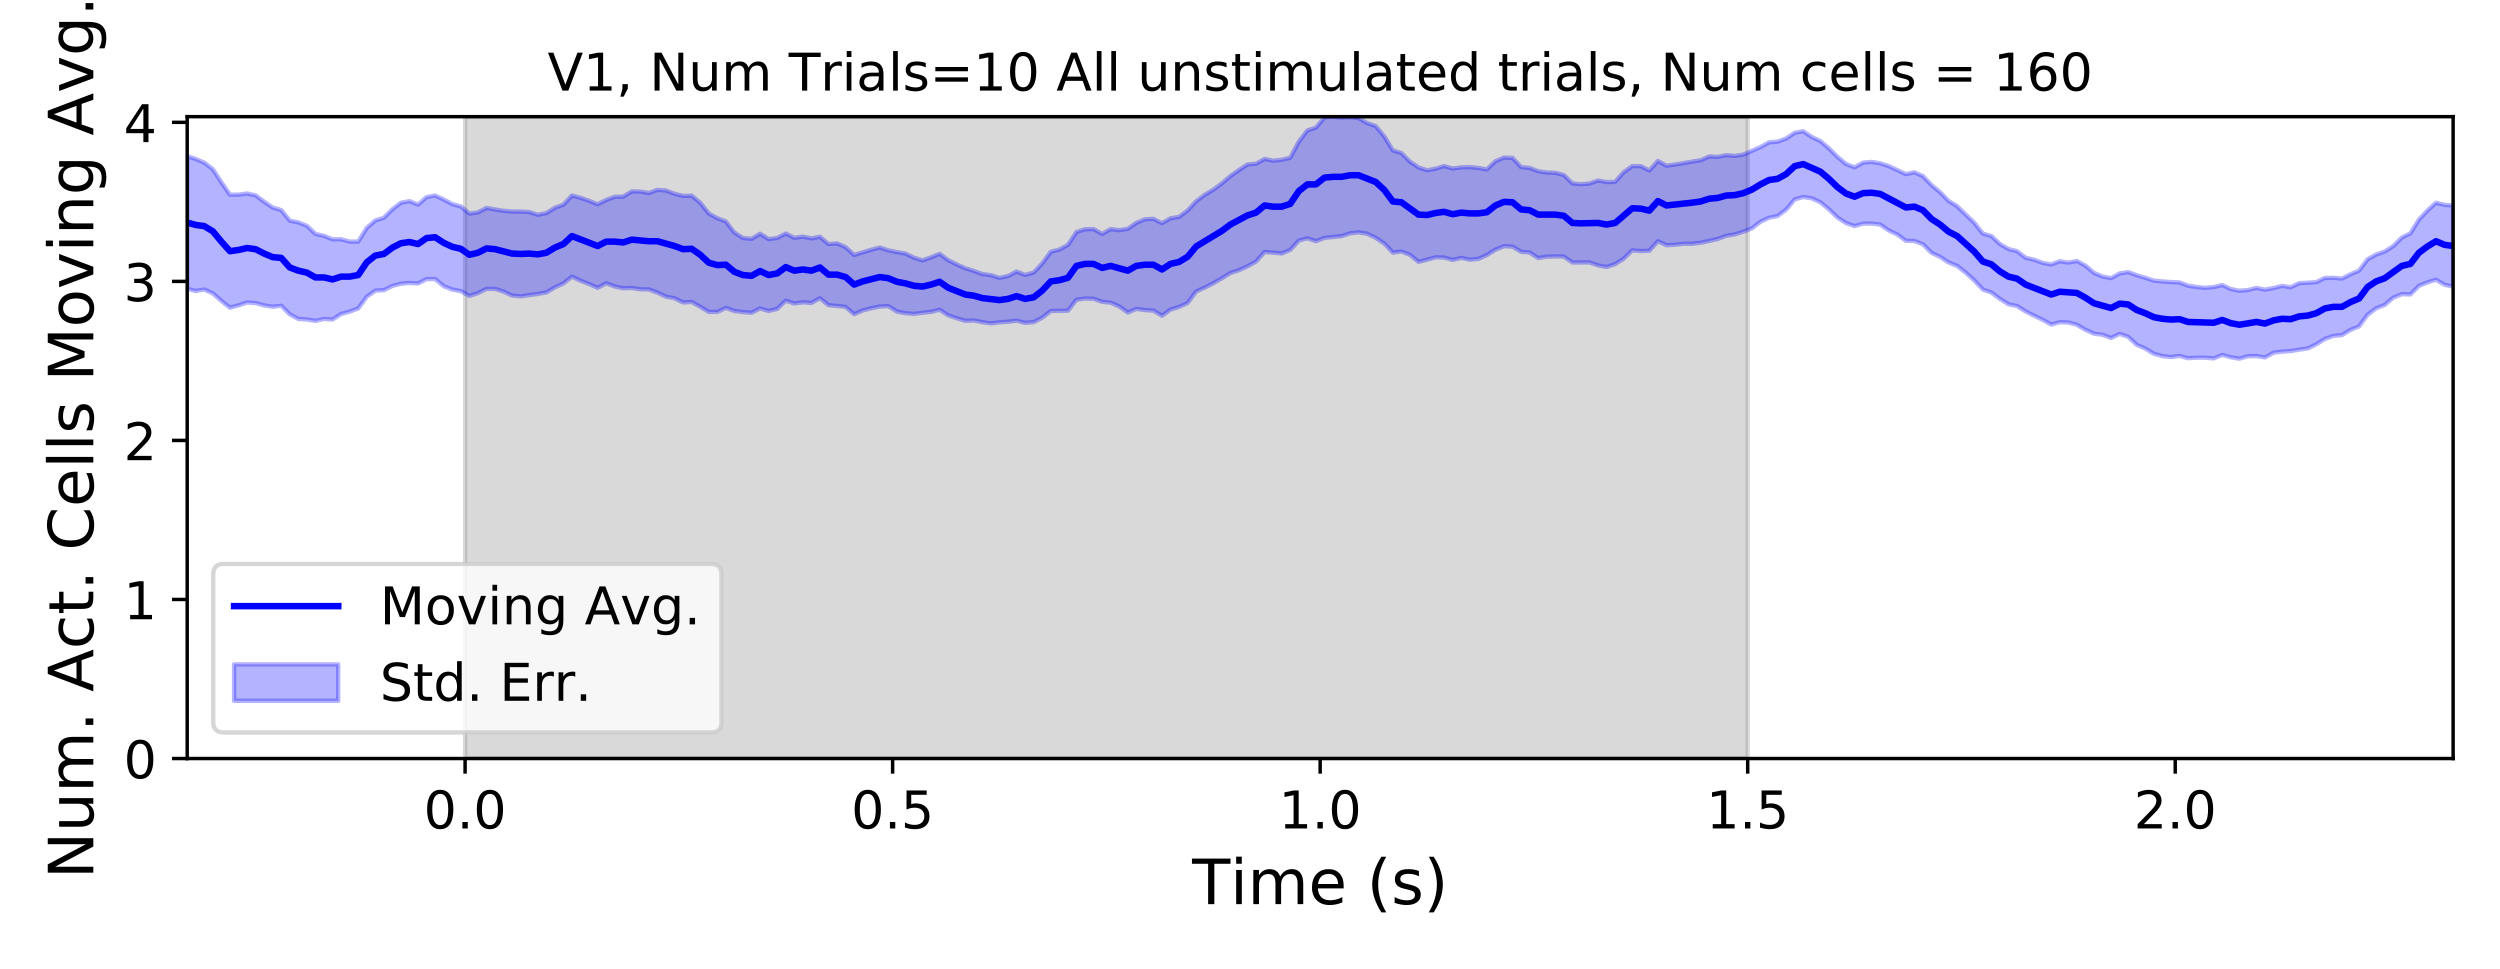 <?xml version="1.0" encoding="utf-8" standalone="no"?>
<!DOCTYPE svg PUBLIC "-//W3C//DTD SVG 1.1//EN"
  "http://www.w3.org/Graphics/SVG/1.1/DTD/svg11.dtd">
<!-- Created with matplotlib (https://matplotlib.org/) -->
<svg height="223.2pt" version="1.1" viewBox="0 0 576 223.2" width="576pt" xmlns="http://www.w3.org/2000/svg" xmlns:xlink="http://www.w3.org/1999/xlink">
 <defs>
  <style type="text/css">
*{stroke-linecap:butt;stroke-linejoin:round;}
  </style>
 </defs>
 <g id="figure_1">
  <g id="patch_1">
   <path d="M 0 223.2 
L 576 223.2 
L 576 0 
L 0 0 
z
" style="fill:#ffffff;"/>
  </g>
  <g id="axes_1">
   <g id="patch_2">
    <path d="M 43.13 174.76 
L 565.2 174.76 
L 565.2 26.88 
L 43.13 26.88 
z
" style="fill:#ffffff;"/>
   </g>
   <g id="PolyCollection_1">
    <defs>
     <path d="M 107.157 -48.44 
L 107.157 -196.32 
L 402.669 -196.32 
L 402.669 -48.44 
L 402.669 -48.44 
L 107.157 -48.44 
z
" id="m52dbb351e6" style="stroke:#808080;stroke-opacity:0.3;"/>
    </defs>
    <g clip-path="url(#pe9e16bac4c)">
     <use style="fill:#808080;fill-opacity:0.3;stroke:#808080;stroke-opacity:0.3;" x="0" xlink:href="#m52dbb351e6" y="223.2"/>
    </g>
   </g>
   <g id="PolyCollection_2">
    <defs>
     <path d="M 43.13 -187.198 
L 43.13 -156.648 
L 45.1 -156.166 
L 47.07 -156.484 
L 49.04 -155.604 
L 51.01 -153.864 
L 52.98 -152.303 
L 54.95 -152.844 
L 56.921 -153.505 
L 58.891 -153.376 
L 60.861 -152.836 
L 62.831 -152.525 
L 64.801 -152.742 
L 66.771 -150.784 
L 68.741 -149.713 
L 70.711 -149.589 
L 72.681 -149.262 
L 74.651 -149.711 
L 76.621 -149.578 
L 78.591 -150.855 
L 80.561 -151.395 
L 82.532 -152.129 
L 84.502 -154.831 
L 86.472 -156.24 
L 88.442 -156.334 
L 90.412 -157.314 
L 92.382 -157.829 
L 94.352 -158.008 
L 96.322 -157.897 
L 98.292 -158.905 
L 100.262 -158.911 
L 102.232 -157.265 
L 104.202 -156.489 
L 106.172 -156.118 
L 108.142 -155.024 
L 110.113 -155.66 
L 112.083 -156.653 
L 114.053 -156.638 
L 116.023 -156.022 
L 117.993 -155.096 
L 119.963 -154.915 
L 121.933 -155.207 
L 123.903 -155.479 
L 125.873 -155.821 
L 127.843 -156.979 
L 129.813 -157.916 
L 131.783 -159.464 
L 133.753 -158.521 
L 135.724 -157.755 
L 137.694 -156.892 
L 139.664 -157.93 
L 141.634 -157.196 
L 143.604 -156.783 
L 145.574 -156.853 
L 147.544 -156.549 
L 149.514 -156.507 
L 151.484 -155.782 
L 153.454 -154.841 
L 155.424 -154.486 
L 157.394 -153.501 
L 159.364 -153.635 
L 161.335 -152.521 
L 163.305 -151.345 
L 165.275 -151.322 
L 167.245 -152.261 
L 169.215 -151.529 
L 171.185 -151.3 
L 173.155 -151.131 
L 175.125 -152.146 
L 177.095 -151.548 
L 179.065 -152.024 
L 181.035 -153.93 
L 183.005 -153.279 
L 184.975 -153.545 
L 186.946 -153.404 
L 188.916 -154.49 
L 190.886 -152.884 
L 192.856 -152.717 
L 194.826 -152.501 
L 196.796 -150.805 
L 198.766 -151.669 
L 200.736 -152.175 
L 202.706 -152.579 
L 204.676 -152.676 
L 206.646 -151.433 
L 208.616 -151.033 
L 210.586 -150.889 
L 212.556 -151.139 
L 214.527 -151.352 
L 216.497 -151.834 
L 218.467 -150.545 
L 220.437 -149.881 
L 222.407 -149.286 
L 224.377 -149.364 
L 226.347 -148.977 
L 228.317 -148.691 
L 230.287 -148.945 
L 232.257 -149.074 
L 234.227 -149.319 
L 236.197 -148.819 
L 238.167 -148.987 
L 240.138 -150.013 
L 242.108 -151.545 
L 244.078 -151.58 
L 246.048 -151.611 
L 248.018 -154.135 
L 249.988 -154.416 
L 251.958 -154.369 
L 253.928 -153.656 
L 255.898 -153.47 
L 257.868 -152.602 
L 259.838 -151.194 
L 261.808 -152.034 
L 263.778 -151.754 
L 265.749 -151.642 
L 267.719 -150.459 
L 269.689 -151.876 
L 271.659 -152.477 
L 273.629 -153.392 
L 275.599 -156.039 
L 277.569 -156.926 
L 279.539 -157.943 
L 281.509 -159.073 
L 283.479 -160.293 
L 285.449 -160.936 
L 287.419 -161.842 
L 289.389 -162.94 
L 291.36 -165.142 
L 293.33 -164.991 
L 295.3 -164.796 
L 297.27 -165.606 
L 299.24 -167.757 
L 301.21 -168.297 
L 303.18 -167.642 
L 305.15 -168.385 
L 307.12 -168.595 
L 309.09 -168.79 
L 311.06 -169.436 
L 313.03 -169.664 
L 315 -169.342 
L 316.97 -168.402 
L 318.941 -167.096 
L 320.911 -165.004 
L 322.881 -165.256 
L 324.851 -164.49 
L 326.821 -162.879 
L 328.791 -163.36 
L 330.761 -163.912 
L 332.731 -163.853 
L 334.701 -163.313 
L 336.671 -163.787 
L 338.641 -163.361 
L 340.611 -163.553 
L 342.581 -164.44 
L 344.552 -165.674 
L 346.522 -166.473 
L 348.492 -166.377 
L 350.462 -165.19 
L 352.432 -165.015 
L 354.402 -163.762 
L 356.372 -164.058 
L 358.342 -164.121 
L 360.312 -164.085 
L 362.282 -162.717 
L 364.252 -162.726 
L 366.222 -162.746 
L 368.192 -162.05 
L 370.163 -161.683 
L 372.133 -162.352 
L 374.103 -163.605 
L 376.073 -165.514 
L 378.043 -165.348 
L 380.013 -165.429 
L 381.983 -167.613 
L 383.953 -166.709 
L 385.923 -166.802 
L 387.893 -167.028 
L 389.863 -167.039 
L 391.833 -167.276 
L 393.803 -167.684 
L 395.774 -168.152 
L 397.744 -168.856 
L 399.714 -169.199 
L 401.684 -169.819 
L 403.654 -170.596 
L 405.624 -172.105 
L 407.594 -173.04 
L 409.564 -173.43 
L 411.534 -174.908 
L 413.504 -177.255 
L 415.474 -177.815 
L 417.444 -177.502 
L 419.414 -176.6 
L 421.384 -174.98 
L 423.355 -173.091 
L 425.325 -171.798 
L 427.295 -171.111 
L 429.265 -171.671 
L 431.235 -171.691 
L 433.205 -171.459 
L 435.175 -170.101 
L 437.145 -169.176 
L 439.115 -167.72 
L 441.085 -167.671 
L 443.055 -166.91 
L 445.025 -164.953 
L 446.995 -164.019 
L 448.966 -162.726 
L 450.936 -161.931 
L 452.906 -160.381 
L 454.876 -158.591 
L 456.846 -156.502 
L 458.816 -155.79 
L 460.786 -154.347 
L 462.756 -153.1 
L 464.726 -152.688 
L 466.696 -151.451 
L 468.666 -150.45 
L 470.636 -149.514 
L 472.606 -148.427 
L 474.577 -148.963 
L 476.547 -148.901 
L 478.517 -148.357 
L 480.487 -147.225 
L 482.457 -146.322 
L 484.427 -146.068 
L 486.397 -145.328 
L 488.367 -146.276 
L 490.337 -145.596 
L 492.307 -143.755 
L 494.277 -142.882 
L 496.247 -141.698 
L 498.217 -141.155 
L 500.188 -140.929 
L 502.158 -141.203 
L 504.128 -140.666 
L 506.098 -140.79 
L 508.068 -140.788 
L 510.038 -140.621 
L 512.008 -141.426 
L 513.978 -140.885 
L 515.948 -140.554 
L 517.918 -141.119 
L 519.888 -141.17 
L 521.858 -140.845 
L 523.828 -141.941 
L 525.798 -142.176 
L 527.769 -142.315 
L 529.739 -142.638 
L 531.709 -142.921 
L 533.679 -143.878 
L 535.649 -145.11 
L 537.619 -145.81 
L 539.589 -145.994 
L 541.559 -147.197 
L 543.529 -148.009 
L 545.499 -150.698 
L 547.469 -152.173 
L 549.439 -152.944 
L 551.409 -154.63 
L 553.38 -155.415 
L 555.35 -155.364 
L 557.32 -157.328 
L 559.29 -158.138 
L 561.26 -158.75 
L 563.23 -157.587 
L 565.2 -157.173 
L 565.2 -175.863 
L 565.2 -175.863 
L 563.23 -175.999 
L 561.26 -176.485 
L 559.29 -174.716 
L 557.32 -172.594 
L 555.35 -169.428 
L 553.38 -168.461 
L 551.409 -166.498 
L 549.439 -165.253 
L 547.469 -164.558 
L 545.499 -163.468 
L 543.529 -160.844 
L 541.559 -160.008 
L 539.589 -159.012 
L 537.619 -159.196 
L 535.649 -159.163 
L 533.679 -158.196 
L 531.709 -158.054 
L 529.739 -157.971 
L 527.769 -157.011 
L 525.798 -157.333 
L 523.828 -156.836 
L 521.858 -156.466 
L 519.888 -156.874 
L 517.918 -156.375 
L 515.948 -156.208 
L 513.978 -156.609 
L 512.008 -157.534 
L 510.038 -157.057 
L 508.068 -156.89 
L 506.098 -157.07 
L 504.128 -157.378 
L 502.158 -158.124 
L 500.188 -158.214 
L 498.217 -158.354 
L 496.247 -158.545 
L 494.277 -159.193 
L 492.307 -159.785 
L 490.337 -160.509 
L 488.367 -160.196 
L 486.397 -159.128 
L 484.427 -159.487 
L 482.457 -160.333 
L 480.487 -161.995 
L 478.517 -163.061 
L 476.547 -162.701 
L 474.577 -163.005 
L 472.606 -162.259 
L 470.636 -162.637 
L 468.666 -163.35 
L 466.696 -163.814 
L 464.726 -165.326 
L 462.756 -165.83 
L 460.786 -166.964 
L 458.816 -168.82 
L 456.846 -169.39 
L 454.876 -171.881 
L 452.906 -173.755 
L 450.936 -175.686 
L 448.966 -176.906 
L 446.995 -178.912 
L 445.025 -180.542 
L 443.055 -182.616 
L 441.085 -183.503 
L 439.115 -183.088 
L 437.145 -184.014 
L 435.175 -184.921 
L 433.205 -185.579 
L 431.235 -185.896 
L 429.265 -185.733 
L 427.295 -184.644 
L 425.325 -185.423 
L 423.355 -187.061 
L 421.384 -189.019 
L 419.414 -190.697 
L 417.444 -191.627 
L 415.474 -192.963 
L 413.504 -192.607 
L 411.534 -191.29 
L 409.564 -190.569 
L 407.594 -190.41 
L 405.624 -189.329 
L 403.654 -188.456 
L 401.684 -187.585 
L 399.714 -187.289 
L 397.744 -187.448 
L 395.774 -187.053 
L 393.803 -187.155 
L 391.833 -186.28 
L 389.863 -185.968 
L 387.893 -185.613 
L 385.923 -185.289 
L 383.953 -185.015 
L 381.983 -186.127 
L 380.013 -183.914 
L 378.043 -184.911 
L 376.073 -184.928 
L 374.103 -183.539 
L 372.133 -181.311 
L 370.163 -181.248 
L 368.192 -181.613 
L 366.222 -180.918 
L 364.252 -180.754 
L 362.282 -180.946 
L 360.312 -182.876 
L 358.342 -183.39 
L 356.372 -183.452 
L 354.402 -183.748 
L 352.432 -184.51 
L 350.462 -184.702 
L 348.492 -186.812 
L 346.522 -186.9 
L 344.552 -186.05 
L 342.581 -184.169 
L 340.611 -184.507 
L 338.641 -184.699 
L 336.671 -184.639 
L 334.701 -184.381 
L 332.731 -184.94 
L 330.761 -184.331 
L 328.791 -183.967 
L 326.821 -184.631 
L 324.851 -185.952 
L 322.881 -187.934 
L 320.911 -188.552 
L 318.941 -191.774 
L 316.97 -194.132 
L 315 -194.841 
L 313.03 -195.985 
L 311.06 -196.212 
L 309.09 -196.125 
L 307.12 -196.32 
L 305.15 -196.164 
L 303.18 -193.792 
L 301.21 -193.137 
L 299.24 -190.563 
L 297.27 -186.851 
L 295.3 -186.379 
L 293.33 -186.184 
L 291.36 -186.582 
L 289.389 -185.486 
L 287.419 -185.302 
L 285.449 -184.01 
L 283.479 -182.637 
L 281.509 -180.926 
L 279.539 -179.491 
L 277.569 -178.31 
L 275.599 -176.815 
L 273.629 -174.698 
L 271.659 -173.231 
L 269.689 -172.916 
L 267.719 -171.768 
L 265.749 -172.784 
L 263.778 -172.672 
L 261.808 -171.843 
L 259.838 -170.484 
L 257.868 -170.175 
L 255.898 -170.406 
L 253.928 -169.304 
L 251.958 -170.423 
L 249.988 -170.376 
L 248.018 -169.742 
L 246.048 -166.769 
L 244.078 -165.701 
L 242.108 -165.186 
L 240.138 -162.504 
L 238.167 -160.416 
L 236.197 -159.851 
L 234.227 -160.634 
L 232.257 -159.596 
L 230.287 -159.175 
L 228.317 -159.796 
L 226.347 -160.06 
L 224.377 -160.771 
L 222.407 -161.4 
L 220.437 -162.27 
L 218.467 -163.255 
L 216.497 -164.714 
L 214.527 -163.914 
L 212.556 -163.211 
L 210.586 -163.827 
L 208.616 -164.783 
L 206.646 -165.115 
L 204.676 -165.521 
L 202.706 -166.167 
L 200.736 -165.656 
L 198.766 -165.062 
L 196.796 -164.461 
L 194.826 -166.246 
L 192.856 -167.129 
L 190.886 -166.962 
L 188.916 -168.654 
L 186.946 -168.274 
L 184.975 -168.682 
L 183.005 -168.398 
L 181.035 -169.396 
L 179.065 -168.372 
L 177.095 -168.115 
L 175.125 -169.349 
L 173.155 -168.165 
L 171.185 -168.363 
L 169.215 -169.599 
L 167.245 -172.165 
L 165.275 -172.921 
L 163.305 -173.997 
L 161.335 -176.485 
L 159.364 -178.119 
L 157.394 -178.07 
L 155.424 -178.551 
L 153.454 -179.295 
L 151.484 -179.454 
L 149.514 -178.728 
L 147.544 -179.053 
L 145.574 -179.116 
L 143.604 -177.902 
L 141.634 -177.856 
L 139.664 -177.122 
L 137.694 -176.145 
L 135.724 -176.931 
L 133.753 -177.63 
L 131.783 -178.153 
L 129.813 -176.037 
L 127.843 -175.325 
L 125.873 -174.101 
L 123.903 -173.71 
L 121.933 -174.349 
L 119.963 -174.458 
L 117.993 -174.459 
L 116.023 -174.633 
L 114.053 -174.933 
L 112.083 -175.285 
L 110.113 -174.262 
L 108.142 -173.982 
L 106.172 -175.636 
L 104.202 -176.182 
L 102.232 -177.238 
L 100.262 -178.157 
L 98.292 -177.796 
L 96.322 -176.056 
L 94.352 -176.861 
L 92.382 -176.49 
L 90.412 -174.99 
L 88.442 -173.038 
L 86.472 -172.4 
L 84.502 -170.695 
L 82.532 -167.534 
L 80.561 -167.535 
L 78.591 -168.075 
L 76.621 -168.069 
L 74.651 -168.853 
L 72.681 -169.301 
L 70.711 -171.173 
L 68.741 -171.965 
L 66.771 -172.36 
L 64.801 -174.798 
L 62.831 -175.382 
L 60.861 -176.72 
L 58.891 -178.195 
L 56.921 -178.616 
L 54.95 -178.36 
L 52.98 -178.352 
L 51.01 -181.188 
L 49.04 -184.212 
L 47.07 -185.714 
L 45.1 -186.581 
L 43.13 -187.198 
z
" id="m2add4ed0cf" style="stroke:#0000ff;stroke-opacity:0.3;"/>
    </defs>
    <g clip-path="url(#pe9e16bac4c)">
     <use style="fill:#0000ff;fill-opacity:0.3;stroke:#0000ff;stroke-opacity:0.3;" x="0" xlink:href="#m2add4ed0cf" y="223.2"/>
    </g>
   </g>
   <g id="matplotlib.axis_1">
    <g id="xtick_1">
     <g id="line2d_1">
      <defs>
       <path d="M 0 0 
L 0 3.5 
" id="mf583c8cba5" style="stroke:#000000;stroke-width:0.8;"/>
      </defs>
      <g>
       <use style="stroke:#000000;stroke-width:0.8;" x="107.157" xlink:href="#mf583c8cba5" y="174.76"/>
      </g>
     </g>
     <g id="text_1">
      <!-- 0.0 -->
      <defs>
       <path d="M 31.781 66.406 
Q 24.172 66.406 20.328 58.906 
Q 16.5 51.422 16.5 36.375 
Q 16.5 21.391 20.328 13.891 
Q 24.172 6.391 31.781 6.391 
Q 39.453 6.391 43.281 13.891 
Q 47.125 21.391 47.125 36.375 
Q 47.125 51.422 43.281 58.906 
Q 39.453 66.406 31.781 66.406 
z
M 31.781 74.219 
Q 44.047 74.219 50.516 64.516 
Q 56.984 54.828 56.984 36.375 
Q 56.984 17.969 50.516 8.266 
Q 44.047 -1.422 31.781 -1.422 
Q 19.531 -1.422 13.062 8.266 
Q 6.594 17.969 6.594 36.375 
Q 6.594 54.828 13.062 64.516 
Q 19.531 74.219 31.781 74.219 
z
" id="DejaVuSans-48"/>
       <path d="M 10.688 12.406 
L 21 12.406 
L 21 0 
L 10.688 0 
z
" id="DejaVuSans-46"/>
      </defs>
      <g transform="translate(97.616 190.878)scale(0.12 -0.12)">
       <use xlink:href="#DejaVuSans-48"/>
       <use x="63.623" xlink:href="#DejaVuSans-46"/>
       <use x="95.41" xlink:href="#DejaVuSans-48"/>
      </g>
     </g>
    </g>
    <g id="xtick_2">
     <g id="line2d_2">
      <g>
       <use style="stroke:#000000;stroke-width:0.8;" x="205.661" xlink:href="#mf583c8cba5" y="174.76"/>
      </g>
     </g>
     <g id="text_2">
      <!-- 0.5 -->
      <defs>
       <path d="M 10.797 72.906 
L 49.516 72.906 
L 49.516 64.594 
L 19.828 64.594 
L 19.828 46.734 
Q 21.969 47.469 24.109 47.828 
Q 26.266 48.188 28.422 48.188 
Q 40.625 48.188 47.75 41.5 
Q 54.891 34.812 54.891 23.391 
Q 54.891 11.625 47.562 5.094 
Q 40.234 -1.422 26.906 -1.422 
Q 22.312 -1.422 17.547 -0.641 
Q 12.797 0.141 7.719 1.703 
L 7.719 11.625 
Q 12.109 9.234 16.797 8.062 
Q 21.484 6.891 26.703 6.891 
Q 35.156 6.891 40.078 11.328 
Q 45.016 15.766 45.016 23.391 
Q 45.016 31 40.078 35.438 
Q 35.156 39.891 26.703 39.891 
Q 22.75 39.891 18.812 39.016 
Q 14.891 38.141 10.797 36.281 
z
" id="DejaVuSans-53"/>
      </defs>
      <g transform="translate(196.119 190.878)scale(0.12 -0.12)">
       <use xlink:href="#DejaVuSans-48"/>
       <use x="63.623" xlink:href="#DejaVuSans-46"/>
       <use x="95.41" xlink:href="#DejaVuSans-53"/>
      </g>
     </g>
    </g>
    <g id="xtick_3">
     <g id="line2d_3">
      <g>
       <use style="stroke:#000000;stroke-width:0.8;" x="304.165" xlink:href="#mf583c8cba5" y="174.76"/>
      </g>
     </g>
     <g id="text_3">
      <!-- 1.0 -->
      <defs>
       <path d="M 12.406 8.297 
L 28.516 8.297 
L 28.516 63.922 
L 10.984 60.406 
L 10.984 69.391 
L 28.422 72.906 
L 38.281 72.906 
L 38.281 8.297 
L 54.391 8.297 
L 54.391 0 
L 12.406 0 
z
" id="DejaVuSans-49"/>
      </defs>
      <g transform="translate(294.623 190.878)scale(0.12 -0.12)">
       <use xlink:href="#DejaVuSans-49"/>
       <use x="63.623" xlink:href="#DejaVuSans-46"/>
       <use x="95.41" xlink:href="#DejaVuSans-48"/>
      </g>
     </g>
    </g>
    <g id="xtick_4">
     <g id="line2d_4">
      <g>
       <use style="stroke:#000000;stroke-width:0.8;" x="402.669" xlink:href="#mf583c8cba5" y="174.76"/>
      </g>
     </g>
     <g id="text_4">
      <!-- 1.5 -->
      <g transform="translate(393.127 190.878)scale(0.12 -0.12)">
       <use xlink:href="#DejaVuSans-49"/>
       <use x="63.623" xlink:href="#DejaVuSans-46"/>
       <use x="95.41" xlink:href="#DejaVuSans-53"/>
      </g>
     </g>
    </g>
    <g id="xtick_5">
     <g id="line2d_5">
      <g>
       <use style="stroke:#000000;stroke-width:0.8;" x="501.173" xlink:href="#mf583c8cba5" y="174.76"/>
      </g>
     </g>
     <g id="text_5">
      <!-- 2.0 -->
      <defs>
       <path d="M 19.188 8.297 
L 53.609 8.297 
L 53.609 0 
L 7.328 0 
L 7.328 8.297 
Q 12.938 14.109 22.625 23.891 
Q 32.328 33.688 34.812 36.531 
Q 39.547 41.844 41.422 45.531 
Q 43.312 49.219 43.312 52.781 
Q 43.312 58.594 39.234 62.25 
Q 35.156 65.922 28.609 65.922 
Q 23.969 65.922 18.812 64.312 
Q 13.672 62.703 7.812 59.422 
L 7.812 69.391 
Q 13.766 71.781 18.938 73 
Q 24.125 74.219 28.422 74.219 
Q 39.75 74.219 46.484 68.547 
Q 53.219 62.891 53.219 53.422 
Q 53.219 48.922 51.531 44.891 
Q 49.859 40.875 45.406 35.406 
Q 44.188 33.984 37.641 27.219 
Q 31.109 20.453 19.188 8.297 
z
" id="DejaVuSans-50"/>
      </defs>
      <g transform="translate(491.631 190.878)scale(0.12 -0.12)">
       <use xlink:href="#DejaVuSans-50"/>
       <use x="63.623" xlink:href="#DejaVuSans-46"/>
       <use x="95.41" xlink:href="#DejaVuSans-48"/>
      </g>
     </g>
    </g>
    <g id="text_6">
     <!-- Time (s) -->
     <defs>
      <path d="M -0.297 72.906 
L 61.375 72.906 
L 61.375 64.594 
L 35.5 64.594 
L 35.5 0 
L 25.594 0 
L 25.594 64.594 
L -0.297 64.594 
z
" id="DejaVuSans-84"/>
      <path d="M 9.422 54.688 
L 18.406 54.688 
L 18.406 0 
L 9.422 0 
z
M 9.422 75.984 
L 18.406 75.984 
L 18.406 64.594 
L 9.422 64.594 
z
" id="DejaVuSans-105"/>
      <path d="M 52 44.188 
Q 55.375 50.25 60.062 53.125 
Q 64.75 56 71.094 56 
Q 79.641 56 84.281 50.016 
Q 88.922 44.047 88.922 33.016 
L 88.922 0 
L 79.891 0 
L 79.891 32.719 
Q 79.891 40.578 77.094 44.375 
Q 74.312 48.188 68.609 48.188 
Q 61.625 48.188 57.562 43.547 
Q 53.516 38.922 53.516 30.906 
L 53.516 0 
L 44.484 0 
L 44.484 32.719 
Q 44.484 40.625 41.703 44.406 
Q 38.922 48.188 33.109 48.188 
Q 26.219 48.188 22.156 43.531 
Q 18.109 38.875 18.109 30.906 
L 18.109 0 
L 9.078 0 
L 9.078 54.688 
L 18.109 54.688 
L 18.109 46.188 
Q 21.188 51.219 25.484 53.609 
Q 29.781 56 35.688 56 
Q 41.656 56 45.828 52.969 
Q 50 49.953 52 44.188 
z
" id="DejaVuSans-109"/>
      <path d="M 56.203 29.594 
L 56.203 25.203 
L 14.891 25.203 
Q 15.484 15.922 20.484 11.062 
Q 25.484 6.203 34.422 6.203 
Q 39.594 6.203 44.453 7.469 
Q 49.312 8.734 54.109 11.281 
L 54.109 2.781 
Q 49.266 0.734 44.188 -0.344 
Q 39.109 -1.422 33.891 -1.422 
Q 20.797 -1.422 13.156 6.188 
Q 5.516 13.812 5.516 26.812 
Q 5.516 40.234 12.766 48.109 
Q 20.016 56 32.328 56 
Q 43.359 56 49.781 48.891 
Q 56.203 41.797 56.203 29.594 
z
M 47.219 32.234 
Q 47.125 39.594 43.094 43.984 
Q 39.062 48.391 32.422 48.391 
Q 24.906 48.391 20.391 44.141 
Q 15.875 39.891 15.188 32.172 
z
" id="DejaVuSans-101"/>
      <path id="DejaVuSans-32"/>
      <path d="M 31 75.875 
Q 24.469 64.656 21.281 53.656 
Q 18.109 42.672 18.109 31.391 
Q 18.109 20.125 21.312 9.062 
Q 24.516 -2 31 -13.188 
L 23.188 -13.188 
Q 15.875 -1.703 12.234 9.375 
Q 8.594 20.453 8.594 31.391 
Q 8.594 42.281 12.203 53.312 
Q 15.828 64.359 23.188 75.875 
z
" id="DejaVuSans-40"/>
      <path d="M 44.281 53.078 
L 44.281 44.578 
Q 40.484 46.531 36.375 47.5 
Q 32.281 48.484 27.875 48.484 
Q 21.188 48.484 17.844 46.438 
Q 14.5 44.391 14.5 40.281 
Q 14.5 37.156 16.891 35.375 
Q 19.281 33.594 26.516 31.984 
L 29.594 31.297 
Q 39.156 29.25 43.188 25.516 
Q 47.219 21.781 47.219 15.094 
Q 47.219 7.469 41.188 3.016 
Q 35.156 -1.422 24.609 -1.422 
Q 20.219 -1.422 15.453 -0.562 
Q 10.688 0.297 5.422 2 
L 5.422 11.281 
Q 10.406 8.688 15.234 7.391 
Q 20.062 6.109 24.812 6.109 
Q 31.156 6.109 34.562 8.281 
Q 37.984 10.453 37.984 14.406 
Q 37.984 18.062 35.516 20.016 
Q 33.062 21.969 24.703 23.781 
L 21.578 24.516 
Q 13.234 26.266 9.516 29.906 
Q 5.812 33.547 5.812 39.891 
Q 5.812 47.609 11.281 51.797 
Q 16.75 56 26.812 56 
Q 31.781 56 36.172 55.266 
Q 40.578 54.547 44.281 53.078 
z
" id="DejaVuSans-115"/>
      <path d="M 8.016 75.875 
L 15.828 75.875 
Q 23.141 64.359 26.781 53.312 
Q 30.422 42.281 30.422 31.391 
Q 30.422 20.453 26.781 9.375 
Q 23.141 -1.703 15.828 -13.188 
L 8.016 -13.188 
Q 14.5 -2 17.703 9.062 
Q 20.906 20.125 20.906 31.391 
Q 20.906 42.672 17.703 53.656 
Q 14.5 64.656 8.016 75.875 
z
" id="DejaVuSans-41"/>
     </defs>
     <g transform="translate(274.67 208.315)scale(0.144 -0.144)">
      <use xlink:href="#DejaVuSans-84"/>
      <use x="61.037" xlink:href="#DejaVuSans-105"/>
      <use x="88.82" xlink:href="#DejaVuSans-109"/>
      <use x="186.232" xlink:href="#DejaVuSans-101"/>
      <use x="247.756" xlink:href="#DejaVuSans-32"/>
      <use x="279.543" xlink:href="#DejaVuSans-40"/>
      <use x="318.557" xlink:href="#DejaVuSans-115"/>
      <use x="370.656" xlink:href="#DejaVuSans-41"/>
     </g>
    </g>
   </g>
   <g id="matplotlib.axis_2">
    <g id="ytick_1">
     <g id="line2d_6">
      <defs>
       <path d="M 0 0 
L -3.5 0 
" id="m1e8b2b2677" style="stroke:#000000;stroke-width:0.8;"/>
      </defs>
      <g>
       <use style="stroke:#000000;stroke-width:0.8;" x="43.13" xlink:href="#m1e8b2b2677" y="174.76"/>
      </g>
     </g>
     <g id="text_7">
      <!-- 0 -->
      <g transform="translate(28.495 179.319)scale(0.12 -0.12)">
       <use xlink:href="#DejaVuSans-48"/>
      </g>
     </g>
    </g>
    <g id="ytick_2">
     <g id="line2d_7">
      <g>
       <use style="stroke:#000000;stroke-width:0.8;" x="43.13" xlink:href="#m1e8b2b2677" y="138.118"/>
      </g>
     </g>
     <g id="text_8">
      <!-- 1 -->
      <g transform="translate(28.495 142.677)scale(0.12 -0.12)">
       <use xlink:href="#DejaVuSans-49"/>
      </g>
     </g>
    </g>
    <g id="ytick_3">
     <g id="line2d_8">
      <g>
       <use style="stroke:#000000;stroke-width:0.8;" x="43.13" xlink:href="#m1e8b2b2677" y="101.476"/>
      </g>
     </g>
     <g id="text_9">
      <!-- 2 -->
      <g transform="translate(28.495 106.035)scale(0.12 -0.12)">
       <use xlink:href="#DejaVuSans-50"/>
      </g>
     </g>
    </g>
    <g id="ytick_4">
     <g id="line2d_9">
      <g>
       <use style="stroke:#000000;stroke-width:0.8;" x="43.13" xlink:href="#m1e8b2b2677" y="64.834"/>
      </g>
     </g>
     <g id="text_10">
      <!-- 3 -->
      <defs>
       <path d="M 40.578 39.312 
Q 47.656 37.797 51.625 33 
Q 55.609 28.219 55.609 21.188 
Q 55.609 10.406 48.188 4.484 
Q 40.766 -1.422 27.094 -1.422 
Q 22.516 -1.422 17.656 -0.516 
Q 12.797 0.391 7.625 2.203 
L 7.625 11.719 
Q 11.719 9.328 16.594 8.109 
Q 21.484 6.891 26.812 6.891 
Q 36.078 6.891 40.938 10.547 
Q 45.797 14.203 45.797 21.188 
Q 45.797 27.641 41.281 31.266 
Q 36.766 34.906 28.719 34.906 
L 20.219 34.906 
L 20.219 43.016 
L 29.109 43.016 
Q 36.375 43.016 40.234 45.922 
Q 44.094 48.828 44.094 54.297 
Q 44.094 59.906 40.109 62.906 
Q 36.141 65.922 28.719 65.922 
Q 24.656 65.922 20.016 65.031 
Q 15.375 64.156 9.812 62.312 
L 9.812 71.094 
Q 15.438 72.656 20.344 73.438 
Q 25.25 74.219 29.594 74.219 
Q 40.828 74.219 47.359 69.109 
Q 53.906 64.016 53.906 55.328 
Q 53.906 49.266 50.438 45.094 
Q 46.969 40.922 40.578 39.312 
z
" id="DejaVuSans-51"/>
      </defs>
      <g transform="translate(28.495 69.393)scale(0.12 -0.12)">
       <use xlink:href="#DejaVuSans-51"/>
      </g>
     </g>
    </g>
    <g id="ytick_5">
     <g id="line2d_10">
      <g>
       <use style="stroke:#000000;stroke-width:0.8;" x="43.13" xlink:href="#m1e8b2b2677" y="28.192"/>
      </g>
     </g>
     <g id="text_11">
      <!-- 4 -->
      <defs>
       <path d="M 37.797 64.312 
L 12.891 25.391 
L 37.797 25.391 
z
M 35.203 72.906 
L 47.609 72.906 
L 47.609 25.391 
L 58.016 25.391 
L 58.016 17.188 
L 47.609 17.188 
L 47.609 0 
L 37.797 0 
L 37.797 17.188 
L 4.891 17.188 
L 4.891 26.703 
z
" id="DejaVuSans-52"/>
      </defs>
      <g transform="translate(28.495 32.752)scale(0.12 -0.12)">
       <use xlink:href="#DejaVuSans-52"/>
      </g>
     </g>
    </g>
    <g id="text_12">
     <!-- Num. Act. Cells Moving Avg. -->
     <defs>
      <path d="M 9.812 72.906 
L 23.094 72.906 
L 55.422 11.922 
L 55.422 72.906 
L 64.984 72.906 
L 64.984 0 
L 51.703 0 
L 19.391 60.984 
L 19.391 0 
L 9.812 0 
z
" id="DejaVuSans-78"/>
      <path d="M 8.5 21.578 
L 8.5 54.688 
L 17.484 54.688 
L 17.484 21.922 
Q 17.484 14.156 20.5 10.266 
Q 23.531 6.391 29.594 6.391 
Q 36.859 6.391 41.078 11.031 
Q 45.312 15.672 45.312 23.688 
L 45.312 54.688 
L 54.297 54.688 
L 54.297 0 
L 45.312 0 
L 45.312 8.406 
Q 42.047 3.422 37.719 1 
Q 33.406 -1.422 27.688 -1.422 
Q 18.266 -1.422 13.375 4.438 
Q 8.5 10.297 8.5 21.578 
z
M 31.109 56 
z
" id="DejaVuSans-117"/>
      <path d="M 34.188 63.188 
L 20.797 26.906 
L 47.609 26.906 
z
M 28.609 72.906 
L 39.797 72.906 
L 67.578 0 
L 57.328 0 
L 50.688 18.703 
L 17.828 18.703 
L 11.188 0 
L 0.781 0 
z
" id="DejaVuSans-65"/>
      <path d="M 48.781 52.594 
L 48.781 44.188 
Q 44.969 46.297 41.141 47.344 
Q 37.312 48.391 33.406 48.391 
Q 24.656 48.391 19.812 42.844 
Q 14.984 37.312 14.984 27.297 
Q 14.984 17.281 19.812 11.734 
Q 24.656 6.203 33.406 6.203 
Q 37.312 6.203 41.141 7.25 
Q 44.969 8.297 48.781 10.406 
L 48.781 2.094 
Q 45.016 0.344 40.984 -0.531 
Q 36.969 -1.422 32.422 -1.422 
Q 20.062 -1.422 12.781 6.344 
Q 5.516 14.109 5.516 27.297 
Q 5.516 40.672 12.859 48.328 
Q 20.219 56 33.016 56 
Q 37.156 56 41.109 55.141 
Q 45.062 54.297 48.781 52.594 
z
" id="DejaVuSans-99"/>
      <path d="M 18.312 70.219 
L 18.312 54.688 
L 36.812 54.688 
L 36.812 47.703 
L 18.312 47.703 
L 18.312 18.016 
Q 18.312 11.328 20.141 9.422 
Q 21.969 7.516 27.594 7.516 
L 36.812 7.516 
L 36.812 0 
L 27.594 0 
Q 17.188 0 13.234 3.875 
Q 9.281 7.766 9.281 18.016 
L 9.281 47.703 
L 2.688 47.703 
L 2.688 54.688 
L 9.281 54.688 
L 9.281 70.219 
z
" id="DejaVuSans-116"/>
      <path d="M 64.406 67.281 
L 64.406 56.891 
Q 59.422 61.531 53.781 63.812 
Q 48.141 66.109 41.797 66.109 
Q 29.297 66.109 22.656 58.469 
Q 16.016 50.828 16.016 36.375 
Q 16.016 21.969 22.656 14.328 
Q 29.297 6.688 41.797 6.688 
Q 48.141 6.688 53.781 8.984 
Q 59.422 11.281 64.406 15.922 
L 64.406 5.609 
Q 59.234 2.094 53.438 0.328 
Q 47.656 -1.422 41.219 -1.422 
Q 24.656 -1.422 15.125 8.703 
Q 5.609 18.844 5.609 36.375 
Q 5.609 53.953 15.125 64.078 
Q 24.656 74.219 41.219 74.219 
Q 47.75 74.219 53.531 72.484 
Q 59.328 70.75 64.406 67.281 
z
" id="DejaVuSans-67"/>
      <path d="M 9.422 75.984 
L 18.406 75.984 
L 18.406 0 
L 9.422 0 
z
" id="DejaVuSans-108"/>
      <path d="M 9.812 72.906 
L 24.516 72.906 
L 43.109 23.297 
L 61.812 72.906 
L 76.516 72.906 
L 76.516 0 
L 66.891 0 
L 66.891 64.016 
L 48.094 14.016 
L 38.188 14.016 
L 19.391 64.016 
L 19.391 0 
L 9.812 0 
z
" id="DejaVuSans-77"/>
      <path d="M 30.609 48.391 
Q 23.391 48.391 19.188 42.75 
Q 14.984 37.109 14.984 27.297 
Q 14.984 17.484 19.156 11.844 
Q 23.344 6.203 30.609 6.203 
Q 37.797 6.203 41.984 11.859 
Q 46.188 17.531 46.188 27.297 
Q 46.188 37.016 41.984 42.703 
Q 37.797 48.391 30.609 48.391 
z
M 30.609 56 
Q 42.328 56 49.016 48.375 
Q 55.719 40.766 55.719 27.297 
Q 55.719 13.875 49.016 6.219 
Q 42.328 -1.422 30.609 -1.422 
Q 18.844 -1.422 12.172 6.219 
Q 5.516 13.875 5.516 27.297 
Q 5.516 40.766 12.172 48.375 
Q 18.844 56 30.609 56 
z
" id="DejaVuSans-111"/>
      <path d="M 2.984 54.688 
L 12.5 54.688 
L 29.594 8.797 
L 46.688 54.688 
L 56.203 54.688 
L 35.688 0 
L 23.484 0 
z
" id="DejaVuSans-118"/>
      <path d="M 54.891 33.016 
L 54.891 0 
L 45.906 0 
L 45.906 32.719 
Q 45.906 40.484 42.875 44.328 
Q 39.844 48.188 33.797 48.188 
Q 26.516 48.188 22.312 43.547 
Q 18.109 38.922 18.109 30.906 
L 18.109 0 
L 9.078 0 
L 9.078 54.688 
L 18.109 54.688 
L 18.109 46.188 
Q 21.344 51.125 25.703 53.562 
Q 30.078 56 35.797 56 
Q 45.219 56 50.047 50.172 
Q 54.891 44.344 54.891 33.016 
z
" id="DejaVuSans-110"/>
      <path d="M 45.406 27.984 
Q 45.406 37.75 41.375 43.109 
Q 37.359 48.484 30.078 48.484 
Q 22.859 48.484 18.828 43.109 
Q 14.797 37.75 14.797 27.984 
Q 14.797 18.266 18.828 12.891 
Q 22.859 7.516 30.078 7.516 
Q 37.359 7.516 41.375 12.891 
Q 45.406 18.266 45.406 27.984 
z
M 54.391 6.781 
Q 54.391 -7.172 48.188 -13.984 
Q 42 -20.797 29.203 -20.797 
Q 24.469 -20.797 20.266 -20.094 
Q 16.062 -19.391 12.109 -17.922 
L 12.109 -9.188 
Q 16.062 -11.328 19.922 -12.344 
Q 23.781 -13.375 27.781 -13.375 
Q 36.625 -13.375 41.016 -8.766 
Q 45.406 -4.156 45.406 5.172 
L 45.406 9.625 
Q 42.625 4.781 38.281 2.391 
Q 33.938 0 27.875 0 
Q 17.828 0 11.672 7.656 
Q 5.516 15.328 5.516 27.984 
Q 5.516 40.672 11.672 48.328 
Q 17.828 56 27.875 56 
Q 33.938 56 38.281 53.609 
Q 42.625 51.219 45.406 46.391 
L 45.406 54.688 
L 54.391 54.688 
z
" id="DejaVuSans-103"/>
     </defs>
     <g transform="translate(21.5 202.481)rotate(-90)scale(0.144 -0.144)">
      <use xlink:href="#DejaVuSans-78"/>
      <use x="74.805" xlink:href="#DejaVuSans-117"/>
      <use x="138.184" xlink:href="#DejaVuSans-109"/>
      <use x="235.596" xlink:href="#DejaVuSans-46"/>
      <use x="267.383" xlink:href="#DejaVuSans-32"/>
      <use x="299.17" xlink:href="#DejaVuSans-65"/>
      <use x="367.562" xlink:href="#DejaVuSans-99"/>
      <use x="422.543" xlink:href="#DejaVuSans-116"/>
      <use x="461.752" xlink:href="#DejaVuSans-46"/>
      <use x="493.539" xlink:href="#DejaVuSans-32"/>
      <use x="525.326" xlink:href="#DejaVuSans-67"/>
      <use x="595.15" xlink:href="#DejaVuSans-101"/>
      <use x="656.674" xlink:href="#DejaVuSans-108"/>
      <use x="684.457" xlink:href="#DejaVuSans-108"/>
      <use x="712.24" xlink:href="#DejaVuSans-115"/>
      <use x="764.34" xlink:href="#DejaVuSans-32"/>
      <use x="796.127" xlink:href="#DejaVuSans-77"/>
      <use x="882.406" xlink:href="#DejaVuSans-111"/>
      <use x="943.588" xlink:href="#DejaVuSans-118"/>
      <use x="1002.768" xlink:href="#DejaVuSans-105"/>
      <use x="1030.551" xlink:href="#DejaVuSans-110"/>
      <use x="1093.93" xlink:href="#DejaVuSans-103"/>
      <use x="1157.406" xlink:href="#DejaVuSans-32"/>
      <use x="1189.193" xlink:href="#DejaVuSans-65"/>
      <use x="1257.523" xlink:href="#DejaVuSans-118"/>
      <use x="1316.703" xlink:href="#DejaVuSans-103"/>
      <use x="1380.18" xlink:href="#DejaVuSans-46"/>
     </g>
    </g>
   </g>
   <g id="line2d_11">
    <path clip-path="url(#pe9e16bac4c)" d="M 43.13 51.277 
L 45.1 51.827 
L 47.07 52.101 
L 49.04 53.292 
L 51.01 55.674 
L 52.98 57.872 
L 54.95 57.598 
L 56.921 57.14 
L 58.891 57.414 
L 60.861 58.422 
L 62.831 59.246 
L 64.801 59.43 
L 66.771 61.628 
L 68.741 62.361 
L 70.711 62.819 
L 72.681 63.918 
L 74.651 63.918 
L 76.621 64.376 
L 78.591 63.735 
L 80.561 63.735 
L 82.532 63.369 
L 84.502 60.437 
L 86.472 58.88 
L 88.442 58.514 
L 90.412 57.048 
L 92.382 56.04 
L 94.352 55.766 
L 96.322 56.224 
L 98.292 54.849 
L 100.262 54.666 
L 102.232 55.949 
L 104.202 56.865 
L 106.172 57.323 
L 108.142 58.697 
L 110.113 58.239 
L 112.083 57.231 
L 114.053 57.414 
L 117.993 58.422 
L 119.963 58.514 
L 121.933 58.422 
L 123.903 58.605 
L 125.873 58.239 
L 127.843 57.048 
L 129.813 56.224 
L 131.783 54.391 
L 137.694 56.682 
L 139.664 55.674 
L 141.634 55.674 
L 143.604 55.857 
L 145.574 55.216 
L 149.514 55.582 
L 151.484 55.582 
L 155.424 56.682 
L 157.394 57.414 
L 159.364 57.323 
L 161.335 58.697 
L 163.305 60.529 
L 165.275 61.079 
L 167.245 60.987 
L 169.215 62.636 
L 171.185 63.369 
L 173.155 63.552 
L 175.125 62.453 
L 177.095 63.369 
L 179.065 63.002 
L 181.035 61.537 
L 183.005 62.361 
L 184.975 62.086 
L 186.946 62.361 
L 188.916 61.628 
L 190.886 63.277 
L 192.856 63.277 
L 194.826 63.827 
L 196.796 65.567 
L 198.766 64.834 
L 202.706 63.827 
L 204.676 64.102 
L 206.646 64.926 
L 208.616 65.292 
L 210.586 65.842 
L 212.556 66.025 
L 214.527 65.567 
L 216.497 64.926 
L 218.467 66.3 
L 222.407 67.857 
L 224.377 68.132 
L 226.347 68.682 
L 230.287 69.14 
L 232.257 68.865 
L 234.227 68.224 
L 236.197 68.865 
L 238.167 68.499 
L 240.138 66.941 
L 242.108 64.834 
L 244.078 64.56 
L 246.048 64.01 
L 248.018 61.262 
L 249.988 60.804 
L 251.958 60.804 
L 253.928 61.72 
L 255.898 61.262 
L 259.838 62.361 
L 261.808 61.262 
L 263.778 60.987 
L 265.749 60.987 
L 267.719 62.086 
L 269.689 60.804 
L 271.659 60.346 
L 273.629 59.155 
L 275.599 56.773 
L 281.509 53.201 
L 283.479 51.735 
L 287.419 49.628 
L 289.389 48.987 
L 291.36 47.338 
L 293.33 47.613 
L 295.3 47.613 
L 297.27 46.971 
L 299.24 44.04 
L 301.21 42.483 
L 303.18 42.483 
L 305.15 40.926 
L 307.12 40.742 
L 309.09 40.742 
L 311.06 40.376 
L 313.03 40.376 
L 316.97 41.933 
L 318.941 43.765 
L 320.911 46.422 
L 322.881 46.605 
L 326.821 49.445 
L 328.791 49.536 
L 330.761 49.078 
L 332.731 48.804 
L 334.701 49.353 
L 336.671 48.987 
L 338.641 49.17 
L 340.611 49.17 
L 342.581 48.895 
L 344.552 47.338 
L 346.522 46.513 
L 348.492 46.605 
L 350.462 48.254 
L 352.432 48.437 
L 354.402 49.445 
L 358.342 49.445 
L 360.312 49.72 
L 362.282 51.368 
L 364.252 51.46 
L 368.192 51.368 
L 370.163 51.735 
L 372.133 51.368 
L 376.073 47.979 
L 378.043 48.071 
L 380.013 48.529 
L 381.983 46.33 
L 383.953 47.338 
L 389.863 46.697 
L 391.833 46.422 
L 393.803 45.781 
L 395.774 45.597 
L 397.744 45.048 
L 399.714 44.956 
L 401.684 44.498 
L 403.654 43.674 
L 405.624 42.483 
L 407.594 41.475 
L 409.564 41.2 
L 411.534 40.101 
L 413.504 38.269 
L 415.474 37.811 
L 419.414 39.551 
L 421.384 41.2 
L 423.355 43.124 
L 425.325 44.59 
L 427.295 45.323 
L 429.265 44.498 
L 431.235 44.407 
L 433.205 44.681 
L 439.115 47.796 
L 441.085 47.613 
L 443.055 48.437 
L 445.025 50.452 
L 446.995 51.735 
L 448.966 53.384 
L 450.936 54.391 
L 454.876 57.964 
L 456.846 60.254 
L 458.816 60.895 
L 460.786 62.544 
L 462.756 63.735 
L 464.726 64.193 
L 466.696 65.567 
L 472.606 67.857 
L 474.577 67.216 
L 478.517 67.491 
L 480.487 68.59 
L 482.457 69.873 
L 486.397 70.972 
L 488.367 69.964 
L 490.337 70.147 
L 492.307 71.43 
L 494.277 72.163 
L 496.247 73.079 
L 498.217 73.445 
L 500.188 73.628 
L 502.158 73.537 
L 504.128 74.178 
L 510.038 74.361 
L 512.008 73.72 
L 513.978 74.453 
L 515.948 74.819 
L 519.888 74.178 
L 521.858 74.544 
L 523.828 73.812 
L 525.798 73.445 
L 527.769 73.537 
L 529.739 72.896 
L 531.709 72.712 
L 533.679 72.163 
L 535.649 71.063 
L 537.619 70.697 
L 539.589 70.697 
L 541.559 69.598 
L 543.529 68.773 
L 545.499 66.117 
L 547.469 64.834 
L 549.439 64.102 
L 553.38 61.262 
L 555.35 60.804 
L 557.32 58.239 
L 559.29 56.773 
L 561.26 55.582 
L 563.23 56.407 
L 565.2 56.682 
L 565.2 56.682 
" style="fill:none;stroke:#0000ff;stroke-linecap:square;stroke-width:1.5;"/>
   </g>
   <g id="patch_3">
    <path d="M 43.13 174.76 
L 43.13 26.88 
" style="fill:none;stroke:#000000;stroke-linecap:square;stroke-linejoin:miter;stroke-width:0.8;"/>
   </g>
   <g id="patch_4">
    <path d="M 565.2 174.76 
L 565.2 26.88 
" style="fill:none;stroke:#000000;stroke-linecap:square;stroke-linejoin:miter;stroke-width:0.8;"/>
   </g>
   <g id="patch_5">
    <path d="M 43.13 174.76 
L 565.2 174.76 
" style="fill:none;stroke:#000000;stroke-linecap:square;stroke-linejoin:miter;stroke-width:0.8;"/>
   </g>
   <g id="patch_6">
    <path d="M 43.13 26.88 
L 565.2 26.88 
" style="fill:none;stroke:#000000;stroke-linecap:square;stroke-linejoin:miter;stroke-width:0.8;"/>
   </g>
   <g id="text_13">
    <!-- V1, Num Trials=10 All unstimulated trials, Num cells = 160 -->
    <defs>
     <path d="M 28.609 0 
L 0.781 72.906 
L 11.078 72.906 
L 34.188 11.531 
L 57.328 72.906 
L 67.578 72.906 
L 39.797 0 
z
" id="DejaVuSans-86"/>
     <path d="M 11.719 12.406 
L 22.016 12.406 
L 22.016 4 
L 14.016 -11.625 
L 7.719 -11.625 
L 11.719 4 
z
" id="DejaVuSans-44"/>
     <path d="M 41.109 46.297 
Q 39.594 47.172 37.812 47.578 
Q 36.031 48 33.891 48 
Q 26.266 48 22.188 43.047 
Q 18.109 38.094 18.109 28.812 
L 18.109 0 
L 9.078 0 
L 9.078 54.688 
L 18.109 54.688 
L 18.109 46.188 
Q 20.953 51.172 25.484 53.578 
Q 30.031 56 36.531 56 
Q 37.453 56 38.578 55.875 
Q 39.703 55.766 41.062 55.516 
z
" id="DejaVuSans-114"/>
     <path d="M 34.281 27.484 
Q 23.391 27.484 19.188 25 
Q 14.984 22.516 14.984 16.5 
Q 14.984 11.719 18.141 8.906 
Q 21.297 6.109 26.703 6.109 
Q 34.188 6.109 38.703 11.406 
Q 43.219 16.703 43.219 25.484 
L 43.219 27.484 
z
M 52.203 31.203 
L 52.203 0 
L 43.219 0 
L 43.219 8.297 
Q 40.141 3.328 35.547 0.953 
Q 30.953 -1.422 24.312 -1.422 
Q 15.922 -1.422 10.953 3.297 
Q 6 8.016 6 15.922 
Q 6 25.141 12.172 29.828 
Q 18.359 34.516 30.609 34.516 
L 43.219 34.516 
L 43.219 35.406 
Q 43.219 41.609 39.141 45 
Q 35.062 48.391 27.688 48.391 
Q 23 48.391 18.547 47.266 
Q 14.109 46.141 10.016 43.891 
L 10.016 52.203 
Q 14.938 54.109 19.578 55.047 
Q 24.219 56 28.609 56 
Q 40.484 56 46.344 49.844 
Q 52.203 43.703 52.203 31.203 
z
" id="DejaVuSans-97"/>
     <path d="M 10.594 45.406 
L 73.188 45.406 
L 73.188 37.203 
L 10.594 37.203 
z
M 10.594 25.484 
L 73.188 25.484 
L 73.188 17.188 
L 10.594 17.188 
z
" id="DejaVuSans-61"/>
     <path d="M 45.406 46.391 
L 45.406 75.984 
L 54.391 75.984 
L 54.391 0 
L 45.406 0 
L 45.406 8.203 
Q 42.578 3.328 38.25 0.953 
Q 33.938 -1.422 27.875 -1.422 
Q 17.969 -1.422 11.734 6.484 
Q 5.516 14.406 5.516 27.297 
Q 5.516 40.188 11.734 48.094 
Q 17.969 56 27.875 56 
Q 33.938 56 38.25 53.625 
Q 42.578 51.266 45.406 46.391 
z
M 14.797 27.297 
Q 14.797 17.391 18.875 11.75 
Q 22.953 6.109 30.078 6.109 
Q 37.203 6.109 41.297 11.75 
Q 45.406 17.391 45.406 27.297 
Q 45.406 37.203 41.297 42.844 
Q 37.203 48.484 30.078 48.484 
Q 22.953 48.484 18.875 42.844 
Q 14.797 37.203 14.797 27.297 
z
" id="DejaVuSans-100"/>
     <path d="M 33.016 40.375 
Q 26.375 40.375 22.484 35.828 
Q 18.609 31.297 18.609 23.391 
Q 18.609 15.531 22.484 10.953 
Q 26.375 6.391 33.016 6.391 
Q 39.656 6.391 43.531 10.953 
Q 47.406 15.531 47.406 23.391 
Q 47.406 31.297 43.531 35.828 
Q 39.656 40.375 33.016 40.375 
z
M 52.594 71.297 
L 52.594 62.312 
Q 48.875 64.062 45.094 64.984 
Q 41.312 65.922 37.594 65.922 
Q 27.828 65.922 22.672 59.328 
Q 17.531 52.734 16.797 39.406 
Q 19.672 43.656 24.016 45.922 
Q 28.375 48.188 33.594 48.188 
Q 44.578 48.188 50.953 41.516 
Q 57.328 34.859 57.328 23.391 
Q 57.328 12.156 50.688 5.359 
Q 44.047 -1.422 33.016 -1.422 
Q 20.359 -1.422 13.672 8.266 
Q 6.984 17.969 6.984 36.375 
Q 6.984 53.656 15.188 63.938 
Q 23.391 74.219 37.203 74.219 
Q 40.922 74.219 44.703 73.484 
Q 48.484 72.75 52.594 71.297 
z
" id="DejaVuSans-54"/>
    </defs>
    <g transform="translate(126.162 20.88)scale(0.12 -0.12)">
     <use xlink:href="#DejaVuSans-86"/>
     <use x="68.408" xlink:href="#DejaVuSans-49"/>
     <use x="132.031" xlink:href="#DejaVuSans-44"/>
     <use x="163.818" xlink:href="#DejaVuSans-32"/>
     <use x="195.605" xlink:href="#DejaVuSans-78"/>
     <use x="270.41" xlink:href="#DejaVuSans-117"/>
     <use x="333.789" xlink:href="#DejaVuSans-109"/>
     <use x="431.201" xlink:href="#DejaVuSans-32"/>
     <use x="462.988" xlink:href="#DejaVuSans-84"/>
     <use x="523.854" xlink:href="#DejaVuSans-114"/>
     <use x="564.967" xlink:href="#DejaVuSans-105"/>
     <use x="592.75" xlink:href="#DejaVuSans-97"/>
     <use x="654.029" xlink:href="#DejaVuSans-108"/>
     <use x="681.812" xlink:href="#DejaVuSans-115"/>
     <use x="733.912" xlink:href="#DejaVuSans-61"/>
     <use x="817.701" xlink:href="#DejaVuSans-49"/>
     <use x="881.324" xlink:href="#DejaVuSans-48"/>
     <use x="944.947" xlink:href="#DejaVuSans-32"/>
     <use x="976.734" xlink:href="#DejaVuSans-65"/>
     <use x="1045.143" xlink:href="#DejaVuSans-108"/>
     <use x="1072.926" xlink:href="#DejaVuSans-108"/>
     <use x="1100.709" xlink:href="#DejaVuSans-32"/>
     <use x="1132.496" xlink:href="#DejaVuSans-117"/>
     <use x="1195.875" xlink:href="#DejaVuSans-110"/>
     <use x="1259.254" xlink:href="#DejaVuSans-115"/>
     <use x="1311.354" xlink:href="#DejaVuSans-116"/>
     <use x="1350.562" xlink:href="#DejaVuSans-105"/>
     <use x="1378.346" xlink:href="#DejaVuSans-109"/>
     <use x="1475.758" xlink:href="#DejaVuSans-117"/>
     <use x="1539.137" xlink:href="#DejaVuSans-108"/>
     <use x="1566.92" xlink:href="#DejaVuSans-97"/>
     <use x="1628.199" xlink:href="#DejaVuSans-116"/>
     <use x="1667.408" xlink:href="#DejaVuSans-101"/>
     <use x="1728.932" xlink:href="#DejaVuSans-100"/>
     <use x="1792.408" xlink:href="#DejaVuSans-32"/>
     <use x="1824.195" xlink:href="#DejaVuSans-116"/>
     <use x="1863.404" xlink:href="#DejaVuSans-114"/>
     <use x="1904.518" xlink:href="#DejaVuSans-105"/>
     <use x="1932.301" xlink:href="#DejaVuSans-97"/>
     <use x="1993.58" xlink:href="#DejaVuSans-108"/>
     <use x="2021.363" xlink:href="#DejaVuSans-115"/>
     <use x="2073.463" xlink:href="#DejaVuSans-44"/>
     <use x="2105.25" xlink:href="#DejaVuSans-32"/>
     <use x="2137.037" xlink:href="#DejaVuSans-78"/>
     <use x="2211.842" xlink:href="#DejaVuSans-117"/>
     <use x="2275.221" xlink:href="#DejaVuSans-109"/>
     <use x="2372.633" xlink:href="#DejaVuSans-32"/>
     <use x="2404.42" xlink:href="#DejaVuSans-99"/>
     <use x="2459.4" xlink:href="#DejaVuSans-101"/>
     <use x="2520.924" xlink:href="#DejaVuSans-108"/>
     <use x="2548.707" xlink:href="#DejaVuSans-108"/>
     <use x="2576.49" xlink:href="#DejaVuSans-115"/>
     <use x="2628.59" xlink:href="#DejaVuSans-32"/>
     <use x="2660.377" xlink:href="#DejaVuSans-61"/>
     <use x="2744.166" xlink:href="#DejaVuSans-32"/>
     <use x="2775.953" xlink:href="#DejaVuSans-49"/>
     <use x="2839.576" xlink:href="#DejaVuSans-54"/>
     <use x="2903.199" xlink:href="#DejaVuSans-48"/>
    </g>
   </g>
   <g id="legend_1">
    <g id="patch_7">
     <path d="M 51.53 168.76 
L 163.833 168.76 
Q 166.233 168.76 166.233 166.36 
L 166.233 132.333 
Q 166.233 129.933 163.833 129.933 
L 51.53 129.933 
Q 49.13 129.933 49.13 132.333 
L 49.13 166.36 
Q 49.13 168.76 51.53 168.76 
z
" style="fill:#ffffff;opacity:0.8;stroke:#cccccc;stroke-linejoin:miter;"/>
    </g>
    <g id="line2d_12">
     <path d="M 53.93 139.651 
L 77.93 139.651 
" style="fill:none;stroke:#0000ff;stroke-linecap:square;stroke-width:1.5;"/>
    </g>
    <g id="line2d_13"/>
    <g id="text_14">
     <!-- Moving Avg. -->
     <g transform="translate(87.53 143.851)scale(0.12 -0.12)">
      <use xlink:href="#DejaVuSans-77"/>
      <use x="86.279" xlink:href="#DejaVuSans-111"/>
      <use x="147.461" xlink:href="#DejaVuSans-118"/>
      <use x="206.641" xlink:href="#DejaVuSans-105"/>
      <use x="234.424" xlink:href="#DejaVuSans-110"/>
      <use x="297.803" xlink:href="#DejaVuSans-103"/>
      <use x="361.279" xlink:href="#DejaVuSans-32"/>
      <use x="393.066" xlink:href="#DejaVuSans-65"/>
      <use x="461.396" xlink:href="#DejaVuSans-118"/>
      <use x="520.576" xlink:href="#DejaVuSans-103"/>
      <use x="584.053" xlink:href="#DejaVuSans-46"/>
     </g>
    </g>
    <g id="patch_8">
     <path d="M 53.93 161.464 
L 77.93 161.464 
L 77.93 153.064 
L 53.93 153.064 
z
" style="fill:#0000ff;opacity:0.3;stroke:#0000ff;stroke-linejoin:miter;"/>
    </g>
    <g id="text_15">
     <!-- Std. Err. -->
     <defs>
      <path d="M 53.516 70.516 
L 53.516 60.891 
Q 47.906 63.578 42.922 64.891 
Q 37.938 66.219 33.297 66.219 
Q 25.25 66.219 20.875 63.094 
Q 16.5 59.969 16.5 54.203 
Q 16.5 49.359 19.406 46.891 
Q 22.312 44.438 30.422 42.922 
L 36.375 41.703 
Q 47.406 39.594 52.656 34.297 
Q 57.906 29 57.906 20.125 
Q 57.906 9.516 50.797 4.047 
Q 43.703 -1.422 29.984 -1.422 
Q 24.812 -1.422 18.969 -0.25 
Q 13.141 0.922 6.891 3.219 
L 6.891 13.375 
Q 12.891 10.016 18.656 8.297 
Q 24.422 6.594 29.984 6.594 
Q 38.422 6.594 43.016 9.906 
Q 47.609 13.234 47.609 19.391 
Q 47.609 24.75 44.312 27.781 
Q 41.016 30.812 33.5 32.328 
L 27.484 33.5 
Q 16.453 35.688 11.516 40.375 
Q 6.594 45.062 6.594 53.422 
Q 6.594 63.094 13.406 68.656 
Q 20.219 74.219 32.172 74.219 
Q 37.312 74.219 42.625 73.281 
Q 47.953 72.359 53.516 70.516 
z
" id="DejaVuSans-83"/>
      <path d="M 9.812 72.906 
L 55.906 72.906 
L 55.906 64.594 
L 19.672 64.594 
L 19.672 43.016 
L 54.391 43.016 
L 54.391 34.719 
L 19.672 34.719 
L 19.672 8.297 
L 56.781 8.297 
L 56.781 0 
L 9.812 0 
z
" id="DejaVuSans-69"/>
     </defs>
     <g transform="translate(87.53 161.464)scale(0.12 -0.12)">
      <use xlink:href="#DejaVuSans-83"/>
      <use x="63.477" xlink:href="#DejaVuSans-116"/>
      <use x="102.686" xlink:href="#DejaVuSans-100"/>
      <use x="166.162" xlink:href="#DejaVuSans-46"/>
      <use x="197.949" xlink:href="#DejaVuSans-32"/>
      <use x="229.736" xlink:href="#DejaVuSans-69"/>
      <use x="292.92" xlink:href="#DejaVuSans-114"/>
      <use x="334.018" xlink:href="#DejaVuSans-114"/>
      <use x="374.99" xlink:href="#DejaVuSans-46"/>
     </g>
    </g>
   </g>
  </g>
 </g>
 <defs>
  <clipPath id="pe9e16bac4c">
   <rect height="147.88" width="522.07" x="43.13" y="26.88"/>
  </clipPath>
 </defs>
</svg>

